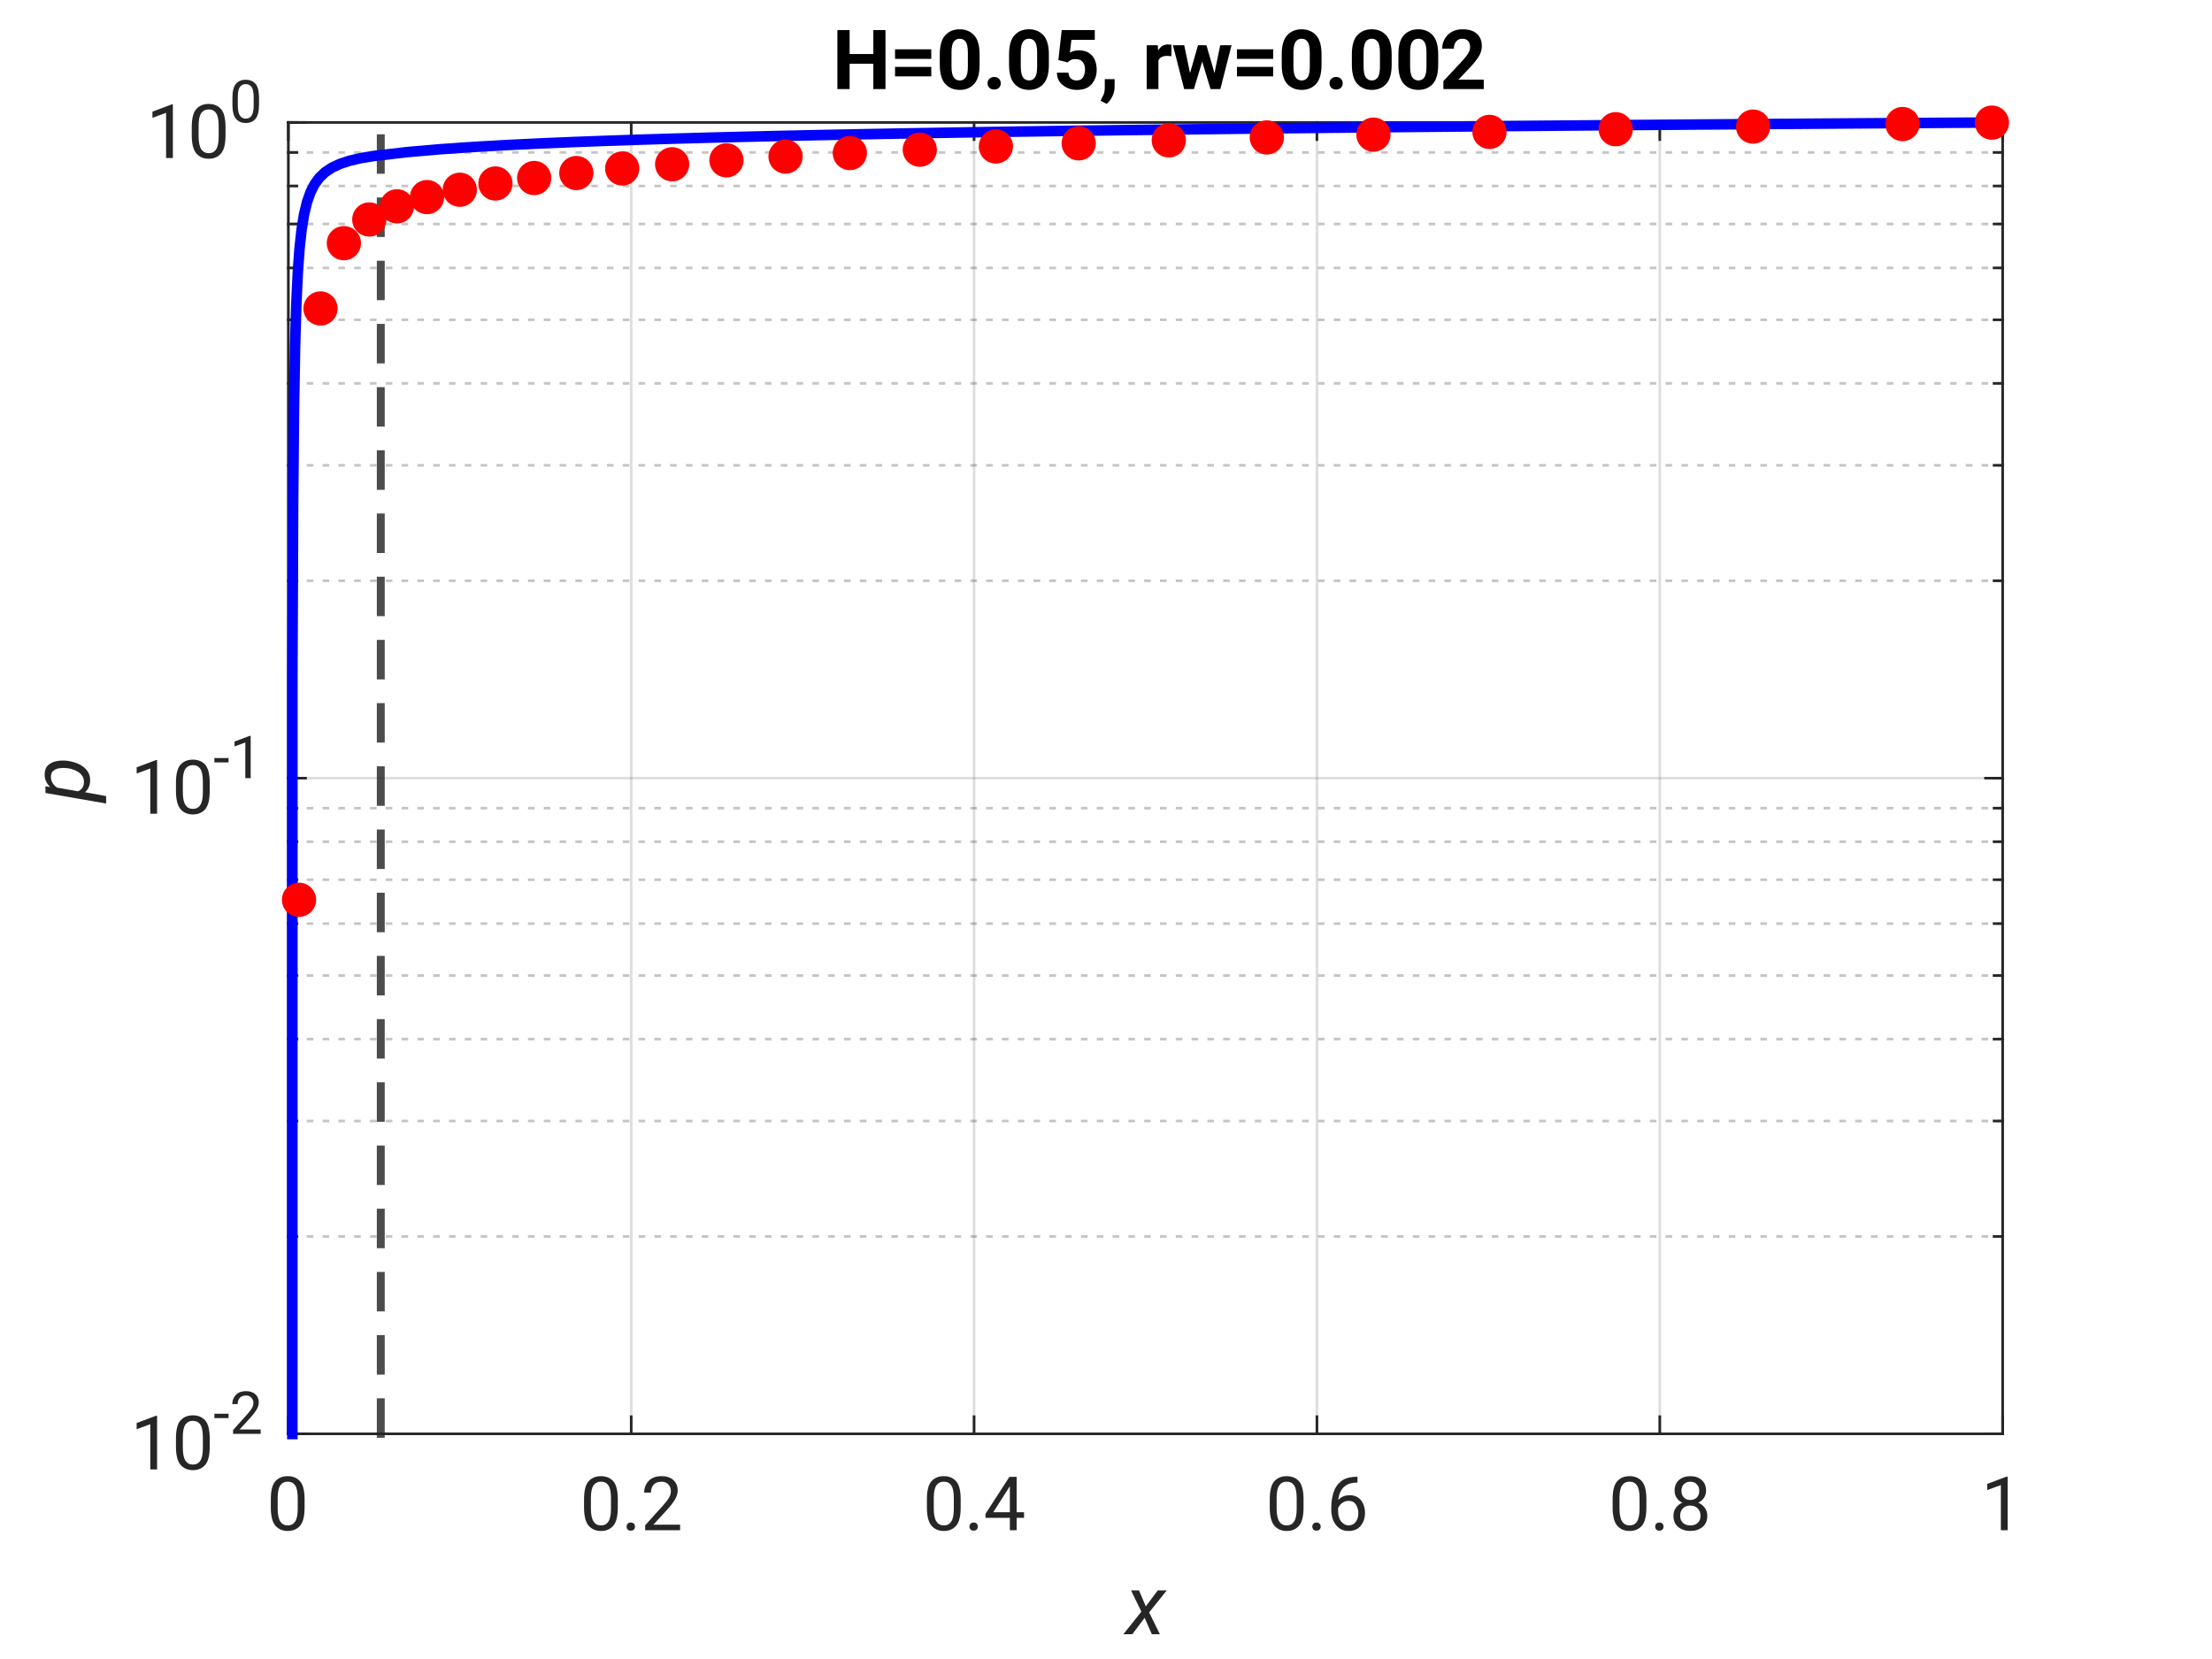 <?xml version="1.0" encoding="UTF-8" standalone="no"?>
<svg
   style="fill-opacity:1; color-rendering:auto; color-interpolation:auto; text-rendering:auto; stroke:black; stroke-linecap:square; stroke-miterlimit:10; shape-rendering:auto; stroke-opacity:1; fill:black; stroke-dasharray:none; font-weight:normal; stroke-width:1; font-family:'Dialog'; font-style:normal; stroke-linejoin:miter; font-size:12px; stroke-dashoffset:0; image-rendering:auto;"
   width="560"
   height="420"
   version="1.1"
   id="svg154"
   sodipodi:docname="kham_hw_outer_p_H005_rw0002_mrst.svg"
   inkscape:version="1.4.2 (unknown)"
   xmlns:inkscape="http://www.inkscape.org/namespaces/inkscape"
   xmlns:sodipodi="http://sodipodi.sourceforge.net/DTD/sodipodi-0.dtd"
   xmlns="http://www.w3.org/2000/svg"
   xmlns:svg="http://www.w3.org/2000/svg">
  <rect width="100%" height="100%" fill="#333333" stroke="none"/>
  <sodipodi:namedview
     id="namedview154"
     pagecolor="#ffffff"
     bordercolor="#000000"
     borderopacity="0.25"
     inkscape:showpageshadow="2"
     inkscape:pageopacity="0.0"
     inkscape:pagecheckerboard="0"
     inkscape:deskcolor="#d1d1d1"
     inkscape:zoom="1.2997296"
     inkscape:cx="264.28574"
     inkscape:cy="110.02289"
     inkscape:window-width="1920"
     inkscape:window-height="981"
     inkscape:window-x="1920"
     inkscape:window-y="27"
     inkscape:window-maximized="1"
     inkscape:current-layer="g154" />
  <!--Generated by the Batik Graphics2D SVG Generator-->
  <defs
     id="genericDefs" />
  <g
     id="g154">
    <defs
       id="defs1">
      <clipPath
         clipPathUnits="userSpaceOnUse"
         id="clipPath1">
        <path
           d="M0 0 L560 0 L560 420 L0 420 L0 0 Z"
           id="path1" />
      </clipPath>
    </defs>
    <g
       style="fill:white; stroke:white;"
       id="g1">
      <rect
         x="0"
         y="0"
         width="560"
         style="clip-path:url(#clipPath1); stroke:none;"
         height="420"
         clip-path="url(#clipPath1)"
         id="rect1" />
    </g>
    <g
       style="fill:white; text-rendering:optimizeSpeed; color-rendering:optimizeSpeed; image-rendering:optimizeSpeed; shape-rendering:crispEdges; stroke:white; color-interpolation:sRGB;"
       id="g2">
      <rect
         x="0"
         width="560"
         height="420"
         y="0"
         style="stroke:none;"
         id="rect2" />
      <path
         style="stroke:none;"
         d="M73 363 L507 363 L507 31 L73 31 Z"
         id="path2" />
    </g>
    <g
       style="stroke-linecap:butt; fill-opacity:0.149; fill:rgb(38,38,38); text-rendering:geometricPrecision; image-rendering:optimizeQuality; color-rendering:optimizeQuality; stroke-linejoin:round; stroke:rgb(38,38,38); color-interpolation:linearRGB; stroke-width:0.667; stroke-opacity:0.149;"
       id="g7">
      <line
         y2="31"
         style="fill:none;"
         x1="73"
         x2="73"
         y1="363"
         id="line2" />
      <line
         y2="31"
         style="fill:none;"
         x1="159.8"
         x2="159.8"
         y1="363"
         id="line3" />
      <line
         y2="31"
         style="fill:none;"
         x1="246.6"
         x2="246.6"
         y1="363"
         id="line4" />
      <line
         y2="31"
         style="fill:none;"
         x1="333.4"
         x2="333.4"
         y1="363"
         id="line5" />
      <line
         y2="31"
         style="fill:none;"
         x1="420.2"
         x2="420.2"
         y1="363"
         id="line6" />
      <line
         y2="31"
         style="fill:none;"
         x1="507"
         x2="507"
         y1="363"
         id="line7" />
    </g>
    <g
       style="color-interpolation:linearRGB;fill:#000000;fill-opacity:0.702;stroke:#000000;stroke-width:2;stroke-linecap:butt;stroke-linejoin:bevel;stroke-miterlimit:1;stroke-dasharray:8, 8;stroke-opacity:0.702;color-rendering:optimizeQuality;image-rendering:optimizeQuality;text-rendering:geometricPrecision"
       id="g153"
       transform="translate(-20)">
      <line
         y2="31"
         style="fill:none"
         x1="116.4"
         x2="116.4"
         y1="363"
         id="line152" />
    </g>
    <g
       style="fill-opacity:0.251; color-rendering:optimizeQuality; color-interpolation:linearRGB; text-rendering:geometricPrecision; stroke:rgb(26,26,26); stroke-linecap:butt; stroke-miterlimit:1; stroke-opacity:0.251; fill:rgb(26,26,26); stroke-dasharray:1,3; stroke-width:0.667; stroke-linejoin:bevel; image-rendering:optimizeQuality;"
       id="g23">
      <line
         y2="313.029"
         style="fill:none;"
         x1="507"
         x2="73"
         y1="313.029"
         id="line8" />
      <line
         y2="283.798"
         style="fill:none;"
         x1="507"
         x2="73"
         y1="283.798"
         id="line9" />
      <line
         y2="263.058"
         style="fill:none;"
         x1="507"
         x2="73"
         y1="263.058"
         id="line10" />
      <line
         y2="246.971"
         style="fill:none;"
         x1="507"
         x2="73"
         y1="246.971"
         id="line11" />
      <line
         y2="233.827"
         style="fill:none;"
         x1="507"
         x2="73"
         y1="233.827"
         id="line12" />
      <line
         y2="222.714"
         style="fill:none;"
         x1="507"
         x2="73"
         y1="222.714"
         id="line13" />
      <line
         y2="213.087"
         style="fill:none;"
         x1="507"
         x2="73"
         y1="213.087"
         id="line14" />
      <line
         y2="204.596"
         style="fill:none;"
         x1="507"
         x2="73"
         y1="204.596"
         id="line15" />
      <line
         y2="147.029"
         style="fill:none;"
         x1="507"
         x2="73"
         y1="147.029"
         id="line16" />
      <line
         y2="117.798"
         style="fill:none;"
         x1="507"
         x2="73"
         y1="117.798"
         id="line17" />
      <line
         y2="97.058"
         style="fill:none;"
         x1="507"
         x2="73"
         y1="97.058"
         id="line18" />
      <line
         y2="80.971"
         style="fill:none;"
         x1="507"
         x2="73"
         y1="80.971"
         id="line19" />
      <line
         y2="67.827"
         style="fill:none;"
         x1="507"
         x2="73"
         y1="67.827"
         id="line20" />
      <line
         y2="56.714"
         style="fill:none;"
         x1="507"
         x2="73"
         y1="56.714"
         id="line21" />
      <line
         y2="47.087"
         style="fill:none;"
         x1="507"
         x2="73"
         y1="47.087"
         id="line22" />
      <line
         y2="38.596"
         style="fill:none;"
         x1="507"
         x2="73"
         y1="38.596"
         id="line23" />
    </g>
    <g
       style="stroke-linecap:butt; fill-opacity:0.149; fill:rgb(38,38,38); text-rendering:geometricPrecision; image-rendering:optimizeQuality; color-rendering:optimizeQuality; stroke-linejoin:round; stroke:rgb(38,38,38); color-interpolation:linearRGB; stroke-width:0.667; stroke-opacity:0.149;"
       id="g40">
      <line
         y2="363"
         style="fill:none;"
         x1="507"
         x2="73"
         y1="363"
         id="line24" />
      <line
         y2="197"
         style="fill:none;"
         x1="507"
         x2="73"
         y1="197"
         id="line25" />
      <line
         y2="31"
         style="fill:none;"
         x1="507"
         x2="73"
         y1="31"
         id="line26" />
      <line
         x1="73"
         x2="507"
         y1="363"
         style="stroke-linecap:square; fill-opacity:1; fill:none; stroke-opacity:1;"
         y2="363"
         id="line27" />
      <line
         x1="73"
         x2="507"
         y1="31"
         style="stroke-linecap:square; fill-opacity:1; fill:none; stroke-opacity:1;"
         y2="31"
         id="line28" />
      <line
         x1="73"
         x2="73"
         y1="363"
         style="stroke-linecap:square; fill-opacity:1; fill:none; stroke-opacity:1;"
         y2="358.66"
         id="line29" />
      <line
         x1="159.8"
         x2="159.8"
         y1="363"
         style="stroke-linecap:square; fill-opacity:1; fill:none; stroke-opacity:1;"
         y2="358.66"
         id="line30" />
      <line
         x1="246.6"
         x2="246.6"
         y1="363"
         style="stroke-linecap:square; fill-opacity:1; fill:none; stroke-opacity:1;"
         y2="358.66"
         id="line31" />
      <line
         x1="333.4"
         x2="333.4"
         y1="363"
         style="stroke-linecap:square; fill-opacity:1; fill:none; stroke-opacity:1;"
         y2="358.66"
         id="line32" />
      <line
         x1="420.2"
         x2="420.2"
         y1="363"
         style="stroke-linecap:square; fill-opacity:1; fill:none; stroke-opacity:1;"
         y2="358.66"
         id="line33" />
      <line
         x1="507"
         x2="507"
         y1="363"
         style="stroke-linecap:square; fill-opacity:1; fill:none; stroke-opacity:1;"
         y2="358.66"
         id="line34" />
      <line
         x1="73"
         x2="73"
         y1="31"
         style="stroke-linecap:square; fill-opacity:1; fill:none; stroke-opacity:1;"
         y2="35.34"
         id="line35" />
      <line
         x1="159.8"
         x2="159.8"
         y1="31"
         style="stroke-linecap:square; fill-opacity:1; fill:none; stroke-opacity:1;"
         y2="35.34"
         id="line36" />
      <line
         x1="246.6"
         x2="246.6"
         y1="31"
         style="stroke-linecap:square; fill-opacity:1; fill:none; stroke-opacity:1;"
         y2="35.34"
         id="line37" />
      <line
         x1="333.4"
         x2="333.4"
         y1="31"
         style="stroke-linecap:square; fill-opacity:1; fill:none; stroke-opacity:1;"
         y2="35.34"
         id="line38" />
      <line
         x1="420.2"
         x2="420.2"
         y1="31"
         style="stroke-linecap:square; fill-opacity:1; fill:none; stroke-opacity:1;"
         y2="35.34"
         id="line39" />
      <line
         x1="507"
         x2="507"
         y1="31"
         style="stroke-linecap:square; fill-opacity:1; fill:none; stroke-opacity:1;"
         y2="35.34"
         id="line40" />
    </g>
    <g
       transform="translate(73,369.4)"
       style="font-size:18.667px; fill:rgb(38,38,38); text-rendering:geometricPrecision; image-rendering:optimizeQuality; color-rendering:optimizeQuality; font-family:'SansSerif'; stroke:rgb(38,38,38); color-interpolation:linearRGB;"
       id="g41">
      <path
         style="stroke:none;"
         d="M4.109 12.234 Q4.109 15.547 2.961 16.867 Q1.812 18.188 -0.156 18.188 Q-2.062 18.188 -3.227 16.906 Q-4.391 15.625 -4.438 12.438 L-4.438 10.172 Q-4.438 6.859 -3.273 5.586 Q-2.109 4.312 -0.172 4.312 Q1.766 4.312 2.914 5.547 Q4.062 6.781 4.109 9.953 L4.109 12.234 ZM2.375 9.875 Q2.375 7.594 1.727 6.648 Q1.078 5.703 -0.172 5.703 Q-1.375 5.703 -2.031 6.625 Q-2.688 7.547 -2.703 9.75 L-2.703 12.5 Q-2.703 14.766 -2.039 15.773 Q-1.375 16.781 -0.156 16.781 Q1.094 16.781 1.734 15.789 Q2.375 14.797 2.375 12.578 L2.375 9.875 Z"
         id="path40" />
    </g>
    <g
       transform="translate(159.8,369.4)"
       style="font-size:18.667px; fill:rgb(38,38,38); text-rendering:geometricPrecision; image-rendering:optimizeQuality; color-rendering:optimizeQuality; font-family:'SansSerif'; stroke:rgb(38,38,38); color-interpolation:linearRGB;"
       id="g42">
      <path
         style="stroke:none;"
         d="M-3.391 12.234 Q-3.391 15.547 -4.539 16.867 Q-5.688 18.188 -7.656 18.188 Q-9.562 18.188 -10.727 16.906 Q-11.891 15.625 -11.938 12.438 L-11.938 10.172 Q-11.938 6.859 -10.773 5.586 Q-9.609 4.312 -7.672 4.312 Q-5.734 4.312 -4.586 5.547 Q-3.438 6.781 -3.391 9.953 L-3.391 12.234 ZM-5.125 9.875 Q-5.125 7.594 -5.773 6.648 Q-6.422 5.703 -7.672 5.703 Q-8.875 5.703 -9.531 6.625 Q-10.188 7.547 -10.203 9.75 L-10.203 12.5 Q-10.203 14.766 -9.539 15.773 Q-8.875 16.781 -7.656 16.781 Q-6.406 16.781 -5.766 15.789 Q-5.125 14.797 -5.125 12.578 L-5.125 9.875 ZM-1.171 17.094 Q-1.171 16.656 -0.898 16.352 Q-0.624 16.047 -0.109 16.047 Q0.407 16.047 0.68 16.352 Q0.954 16.656 0.954 17.094 Q0.954 17.516 0.68 17.812 Q0.407 18.109 -0.109 18.109 Q-0.624 18.109 -0.898 17.812 Q-1.171 17.516 -1.171 17.094 ZM12.373 16.594 L12.373 18 L3.529 18 L3.529 16.766 L8.123 11.656 Q9.248 10.391 9.646 9.633 Q10.045 8.875 10.045 8.125 Q10.045 7.125 9.428 6.422 Q8.81 5.719 7.685 5.719 Q6.326 5.719 5.662 6.484 Q4.998 7.25 4.998 8.469 L3.279 8.469 Q3.279 6.75 4.404 5.531 Q5.529 4.312 7.685 4.312 Q9.592 4.312 10.678 5.305 Q11.764 6.297 11.764 7.922 Q11.764 9.109 11.029 10.305 Q10.295 11.5 9.217 12.672 L5.607 16.594 L12.373 16.594 Z"
         id="path41" />
    </g>
    <g
       transform="translate(246.6,369.4)"
       style="font-size:18.667px; fill:rgb(38,38,38); text-rendering:geometricPrecision; image-rendering:optimizeQuality; color-rendering:optimizeQuality; font-family:'SansSerif'; stroke:rgb(38,38,38); color-interpolation:linearRGB;"
       id="g43">
      <path
         style="stroke:none;"
         d="M-3.391 12.234 Q-3.391 15.547 -4.539 16.867 Q-5.688 18.188 -7.656 18.188 Q-9.562 18.188 -10.727 16.906 Q-11.891 15.625 -11.938 12.438 L-11.938 10.172 Q-11.938 6.859 -10.773 5.586 Q-9.609 4.312 -7.672 4.312 Q-5.734 4.312 -4.586 5.547 Q-3.438 6.781 -3.391 9.953 L-3.391 12.234 ZM-5.125 9.875 Q-5.125 7.594 -5.773 6.648 Q-6.422 5.703 -7.672 5.703 Q-8.875 5.703 -9.531 6.625 Q-10.188 7.547 -10.203 9.75 L-10.203 12.5 Q-10.203 14.766 -9.539 15.773 Q-8.875 16.781 -7.656 16.781 Q-6.406 16.781 -5.766 15.789 Q-5.125 14.797 -5.125 12.578 L-5.125 9.875 ZM-1.171 17.094 Q-1.171 16.656 -0.898 16.352 Q-0.624 16.047 -0.109 16.047 Q0.407 16.047 0.68 16.352 Q0.954 16.656 0.954 17.094 Q0.954 17.516 0.68 17.812 Q0.407 18.109 -0.109 18.109 Q-0.624 18.109 -0.898 17.812 Q-1.171 17.516 -1.171 17.094 ZM2.889 13.859 L8.951 4.484 L10.779 4.484 L10.779 13.453 L12.654 13.453 L12.654 14.859 L10.779 14.859 L10.779 18 L9.06 18 L9.06 14.859 L2.889 14.859 L2.889 13.859 ZM4.842 13.453 L9.06 13.453 L9.06 6.828 L8.842 7.203 L4.842 13.453 Z"
         id="path42" />
    </g>
    <g
       transform="translate(333.4,369.4)"
       style="font-size:18.667px; fill:rgb(38,38,38); text-rendering:geometricPrecision; image-rendering:optimizeQuality; color-rendering:optimizeQuality; font-family:'SansSerif'; stroke:rgb(38,38,38); color-interpolation:linearRGB;"
       id="g44">
      <path
         style="stroke:none;"
         d="M-3.391 12.234 Q-3.391 15.547 -4.539 16.867 Q-5.688 18.188 -7.656 18.188 Q-9.562 18.188 -10.727 16.906 Q-11.891 15.625 -11.938 12.438 L-11.938 10.172 Q-11.938 6.859 -10.773 5.586 Q-9.609 4.312 -7.672 4.312 Q-5.734 4.312 -4.586 5.547 Q-3.438 6.781 -3.391 9.953 L-3.391 12.234 ZM-5.125 9.875 Q-5.125 7.594 -5.773 6.648 Q-6.422 5.703 -7.672 5.703 Q-8.875 5.703 -9.531 6.625 Q-10.188 7.547 -10.203 9.75 L-10.203 12.5 Q-10.203 14.766 -9.539 15.773 Q-8.875 16.781 -7.656 16.781 Q-6.406 16.781 -5.766 15.789 Q-5.125 14.797 -5.125 12.578 L-5.125 9.875 ZM-1.171 17.094 Q-1.171 16.656 -0.898 16.352 Q-0.624 16.047 -0.109 16.047 Q0.407 16.047 0.68 16.352 Q0.954 16.656 0.954 17.094 Q0.954 17.516 0.68 17.812 Q0.407 18.109 -0.109 18.109 Q-0.624 18.109 -0.898 17.812 Q-1.171 17.516 -1.171 17.094 ZM12.17 13.594 Q12.17 15.516 11.1 16.852 Q10.029 18.188 7.982 18.188 Q6.529 18.188 5.56 17.414 Q4.592 16.641 4.115 15.445 Q3.639 14.25 3.639 13 L3.639 12.188 Q3.639 10.297 4.17 8.523 Q4.701 6.75 6.107 5.609 Q7.513 4.469 10.107 4.469 L10.264 4.469 L10.264 5.938 Q8.467 5.938 7.467 6.562 Q6.467 7.188 5.982 8.195 Q5.498 9.203 5.388 10.359 Q6.467 9.141 8.295 9.141 Q9.639 9.141 10.498 9.789 Q11.357 10.438 11.764 11.461 Q12.17 12.484 12.17 13.594 ZM5.357 13.062 Q5.357 14.859 6.162 15.812 Q6.967 16.766 7.982 16.766 Q9.17 16.766 9.826 15.898 Q10.482 15.031 10.482 13.672 Q10.482 12.469 9.873 11.516 Q9.264 10.562 8.014 10.562 Q7.123 10.562 6.388 11.102 Q5.654 11.641 5.357 12.406 L5.357 13.062 Z"
         id="path43" />
    </g>
    <g
       transform="translate(420.2,369.4)"
       style="font-size:18.667px; fill:rgb(38,38,38); text-rendering:geometricPrecision; image-rendering:optimizeQuality; color-rendering:optimizeQuality; font-family:'SansSerif'; stroke:rgb(38,38,38); color-interpolation:linearRGB;"
       id="g45">
      <path
         style="stroke:none;"
         d="M-3.391 12.234 Q-3.391 15.547 -4.539 16.867 Q-5.688 18.188 -7.656 18.188 Q-9.562 18.188 -10.727 16.906 Q-11.891 15.625 -11.938 12.438 L-11.938 10.172 Q-11.938 6.859 -10.773 5.586 Q-9.609 4.312 -7.672 4.312 Q-5.734 4.312 -4.586 5.547 Q-3.438 6.781 -3.391 9.953 L-3.391 12.234 ZM-5.125 9.875 Q-5.125 7.594 -5.773 6.648 Q-6.422 5.703 -7.672 5.703 Q-8.875 5.703 -9.531 6.625 Q-10.188 7.547 -10.203 9.75 L-10.203 12.5 Q-10.203 14.766 -9.539 15.773 Q-8.875 16.781 -7.656 16.781 Q-6.406 16.781 -5.766 15.789 Q-5.125 14.797 -5.125 12.578 L-5.125 9.875 ZM-1.171 17.094 Q-1.171 16.656 -0.898 16.352 Q-0.624 16.047 -0.109 16.047 Q0.407 16.047 0.68 16.352 Q0.954 16.656 0.954 17.094 Q0.954 17.516 0.68 17.812 Q0.407 18.109 -0.109 18.109 Q-0.624 18.109 -0.898 17.812 Q-1.171 17.516 -1.171 17.094 ZM12.029 14.344 Q12.029 16.203 10.795 17.195 Q9.56 18.188 7.74 18.188 Q5.92 18.188 4.685 17.195 Q3.451 16.203 3.451 14.344 Q3.451 13.219 4.053 12.352 Q4.654 11.484 5.701 11.031 Q4.795 10.594 4.271 9.797 Q3.748 9 3.748 8.016 Q3.748 6.234 4.873 5.273 Q5.998 4.312 7.732 4.312 Q9.467 4.312 10.592 5.273 Q11.717 6.234 11.717 8.016 Q11.717 9.016 11.178 9.805 Q10.639 10.594 9.748 11.031 Q10.795 11.484 11.412 12.352 Q12.029 13.219 12.029 14.344 ZM9.998 8.031 Q9.998 7.031 9.373 6.375 Q8.748 5.719 7.732 5.719 Q6.717 5.719 6.099 6.344 Q5.482 6.969 5.482 8.031 Q5.482 9.078 6.099 9.711 Q6.717 10.344 7.732 10.344 Q8.748 10.344 9.373 9.711 Q9.998 9.078 9.998 8.031 ZM10.31 14.312 Q10.31 13.172 9.592 12.461 Q8.873 11.75 7.717 11.75 Q6.545 11.75 5.849 12.461 Q5.154 13.172 5.154 14.312 Q5.154 15.469 5.849 16.125 Q6.545 16.781 7.74 16.781 Q8.935 16.781 9.623 16.125 Q10.31 15.469 10.31 14.312 Z"
         id="path44" />
    </g>
    <g
       transform="translate(507,369.4)"
       style="font-size:18.667px; fill:rgb(38,38,38); text-rendering:geometricPrecision; image-rendering:optimizeQuality; color-rendering:optimizeQuality; font-family:'SansSerif'; stroke:rgb(38,38,38); color-interpolation:linearRGB;"
       id="g46">
      <path
         style="stroke:none;"
         d="M1.266 4.422 L1.266 18 L-0.453 18 L-0.453 6.562 L-3.906 7.828 L-3.906 6.266 L1 4.422 L1.266 4.422 Z"
         id="path45" />
    </g>
    <g
       transform="translate(290,393.733)"
       style="font-size:20.533px; fill:rgb(38,38,38); text-rendering:geometricPrecision; image-rendering:optimizeQuality; color-rendering:optimizeQuality; font-style:italic; stroke:rgb(38,38,38); color-interpolation:linearRGB;"
       id="g47">
      <path
         style="stroke:none;"
         d="M-1.641 8.906 L0.078 12.938 L3.094 8.906 L5.375 8.906 L0.922 14.469 L3.641 20 L1.609 20 L-0.219 15.844 L-3.344 20 L-5.609 20 L-1.047 14.281 L-3.656 8.906 L-1.641 8.906 Z"
         id="path46" />
    </g>
    <g
       style="fill:rgb(38,38,38); text-rendering:geometricPrecision; image-rendering:optimizeQuality; color-rendering:optimizeQuality; stroke-linejoin:round; stroke:rgb(38,38,38); color-interpolation:linearRGB; stroke-width:0.667;"
       id="g92">
      <line
         y2="31"
         style="fill:none;"
         x1="73"
         x2="73"
         y1="363"
         id="line47" />
      <line
         y2="31"
         style="fill:none;"
         x1="507"
         x2="507"
         y1="363"
         id="line48" />
      <line
         y2="363"
         style="fill:none;"
         x1="73"
         x2="77.34"
         y1="363"
         id="line49" />
      <line
         y2="197"
         style="fill:none;"
         x1="73"
         x2="77.34"
         y1="197"
         id="line50" />
      <line
         y2="31"
         style="fill:none;"
         x1="73"
         x2="77.34"
         y1="31"
         id="line51" />
      <line
         y2="363"
         style="fill:none;"
         x1="507"
         x2="502.66"
         y1="363"
         id="line52" />
      <line
         y2="197"
         style="fill:none;"
         x1="507"
         x2="502.66"
         y1="197"
         id="line53" />
      <line
         y2="31"
         style="fill:none;"
         x1="507"
         x2="502.66"
         y1="31"
         id="line54" />
      <line
         y2="363"
         style="fill:none;"
         x1="73"
         x2="75.17"
         y1="363"
         id="line55" />
      <line
         y2="313.029"
         style="fill:none;"
         x1="73"
         x2="75.17"
         y1="313.029"
         id="line56" />
      <line
         y2="283.798"
         style="fill:none;"
         x1="73"
         x2="75.17"
         y1="283.798"
         id="line57" />
      <line
         y2="263.058"
         style="fill:none;"
         x1="73"
         x2="75.17"
         y1="263.058"
         id="line58" />
      <line
         y2="246.971"
         style="fill:none;"
         x1="73"
         x2="75.17"
         y1="246.971"
         id="line59" />
      <line
         y2="233.827"
         style="fill:none;"
         x1="73"
         x2="75.17"
         y1="233.827"
         id="line60" />
      <line
         y2="222.714"
         style="fill:none;"
         x1="73"
         x2="75.17"
         y1="222.714"
         id="line61" />
      <line
         y2="213.087"
         style="fill:none;"
         x1="73"
         x2="75.17"
         y1="213.087"
         id="line62" />
      <line
         y2="204.596"
         style="fill:none;"
         x1="73"
         x2="75.17"
         y1="204.596"
         id="line63" />
      <line
         y2="197"
         style="fill:none;"
         x1="73"
         x2="75.17"
         y1="197"
         id="line64" />
      <line
         y2="147.029"
         style="fill:none;"
         x1="73"
         x2="75.17"
         y1="147.029"
         id="line65" />
      <line
         y2="117.798"
         style="fill:none;"
         x1="73"
         x2="75.17"
         y1="117.798"
         id="line66" />
      <line
         y2="97.058"
         style="fill:none;"
         x1="73"
         x2="75.17"
         y1="97.058"
         id="line67" />
      <line
         y2="80.971"
         style="fill:none;"
         x1="73"
         x2="75.17"
         y1="80.971"
         id="line68" />
      <line
         y2="67.827"
         style="fill:none;"
         x1="73"
         x2="75.17"
         y1="67.827"
         id="line69" />
      <line
         y2="56.714"
         style="fill:none;"
         x1="73"
         x2="75.17"
         y1="56.714"
         id="line70" />
      <line
         y2="47.087"
         style="fill:none;"
         x1="73"
         x2="75.17"
         y1="47.087"
         id="line71" />
      <line
         y2="38.596"
         style="fill:none;"
         x1="73"
         x2="75.17"
         y1="38.596"
         id="line72" />
      <line
         y2="31"
         style="fill:none;"
         x1="73"
         x2="75.17"
         y1="31"
         id="line73" />
      <line
         y2="363"
         style="fill:none;"
         x1="507"
         x2="504.83"
         y1="363"
         id="line74" />
      <line
         y2="313.029"
         style="fill:none;"
         x1="507"
         x2="504.83"
         y1="313.029"
         id="line75" />
      <line
         y2="283.798"
         style="fill:none;"
         x1="507"
         x2="504.83"
         y1="283.798"
         id="line76" />
      <line
         y2="263.058"
         style="fill:none;"
         x1="507"
         x2="504.83"
         y1="263.058"
         id="line77" />
      <line
         y2="246.971"
         style="fill:none;"
         x1="507"
         x2="504.83"
         y1="246.971"
         id="line78" />
      <line
         y2="233.827"
         style="fill:none;"
         x1="507"
         x2="504.83"
         y1="233.827"
         id="line79" />
      <line
         y2="222.714"
         style="fill:none;"
         x1="507"
         x2="504.83"
         y1="222.714"
         id="line80" />
      <line
         y2="213.087"
         style="fill:none;"
         x1="507"
         x2="504.83"
         y1="213.087"
         id="line81" />
      <line
         y2="204.596"
         style="fill:none;"
         x1="507"
         x2="504.83"
         y1="204.596"
         id="line82" />
      <line
         y2="197"
         style="fill:none;"
         x1="507"
         x2="504.83"
         y1="197"
         id="line83" />
      <line
         y2="147.029"
         style="fill:none;"
         x1="507"
         x2="504.83"
         y1="147.029"
         id="line84" />
      <line
         y2="117.798"
         style="fill:none;"
         x1="507"
         x2="504.83"
         y1="117.798"
         id="line85" />
      <line
         y2="97.058"
         style="fill:none;"
         x1="507"
         x2="504.83"
         y1="97.058"
         id="line86" />
      <line
         y2="80.971"
         style="fill:none;"
         x1="507"
         x2="504.83"
         y1="80.971"
         id="line87" />
      <line
         y2="67.827"
         style="fill:none;"
         x1="507"
         x2="504.83"
         y1="67.827"
         id="line88" />
      <line
         y2="56.714"
         style="fill:none;"
         x1="507"
         x2="504.83"
         y1="56.714"
         id="line89" />
      <line
         y2="47.087"
         style="fill:none;"
         x1="507"
         x2="504.83"
         y1="47.087"
         id="line90" />
      <line
         y2="38.596"
         style="fill:none;"
         x1="507"
         x2="504.83"
         y1="38.596"
         id="line91" />
      <line
         y2="31"
         style="fill:none;"
         x1="507"
         x2="504.83"
         y1="31"
         id="line92" />
    </g>
    <g
       transform="translate(33,372)"
       style="font-size:18.667px; fill:rgb(38,38,38); text-rendering:geometricPrecision; image-rendering:optimizeQuality; color-rendering:optimizeQuality; font-family:'SansSerif'; stroke:rgb(38,38,38); color-interpolation:linearRGB;"
       id="g93">
      <path
         style="stroke:none;"
         d="M6.766 -13.578 L6.766 0 L5.047 0 L5.047 -11.438 L1.594 -10.172 L1.594 -11.734 L6.5 -13.578 L6.766 -13.578 ZM20.094 -5.766 Q20.094 -2.453 18.946 -1.133 Q17.797 0.188 15.829 0.188 Q13.922 0.188 12.758 -1.094 Q11.594 -2.375 11.547 -5.562 L11.547 -7.828 Q11.547 -11.141 12.712 -12.414 Q13.876 -13.688 15.813 -13.688 Q17.751 -13.688 18.899 -12.453 Q20.047 -11.219 20.094 -8.047 L20.094 -5.766 ZM18.36 -8.125 Q18.36 -10.406 17.712 -11.352 Q17.063 -12.297 15.813 -12.297 Q14.61 -12.297 13.954 -11.375 Q13.297 -10.453 13.282 -8.25 L13.282 -5.5 Q13.282 -3.234 13.946 -2.227 Q14.61 -1.219 15.829 -1.219 Q17.079 -1.219 17.719 -2.211 Q18.36 -3.203 18.36 -5.422 L18.36 -8.125 Z"
         id="path92" />
    </g>
    <g
       transform="translate(54,363)"
       style="font-size:14.933px; fill:rgb(38,38,38); text-rendering:geometricPrecision; image-rendering:optimizeQuality; color-rendering:optimizeQuality; font-family:'SansSerif'; stroke:rgb(38,38,38); color-interpolation:linearRGB;"
       id="g94">
      <path
         style="stroke:none;"
         d="M3.859 -5.094 L3.859 -3.984 L0.281 -3.984 L0.281 -5.094 L3.859 -5.094 ZM11.995 -1.109 L11.995 0 L5.01 0 L5.01 -0.969 L8.635 -5 Q9.526 -6.016 9.838 -6.609 Q10.151 -7.203 10.151 -7.797 Q10.151 -8.578 9.659 -9.141 Q9.166 -9.703 8.291 -9.703 Q7.213 -9.703 6.69 -9.094 Q6.167 -8.484 6.167 -7.531 L4.807 -7.531 Q4.807 -8.875 5.698 -9.844 Q6.588 -10.812 8.291 -10.812 Q9.791 -10.812 10.651 -10.031 Q11.51 -9.25 11.51 -7.969 Q11.51 -7.031 10.924 -6.078 Q10.338 -5.125 9.51 -4.219 L6.651 -1.109 L11.995 -1.109 Z"
         id="path93" />
    </g>
    <g
       transform="translate(33,206)"
       style="font-size:18.667px; fill:rgb(38,38,38); text-rendering:geometricPrecision; image-rendering:optimizeQuality; color-rendering:optimizeQuality; font-family:'SansSerif'; stroke:rgb(38,38,38); color-interpolation:linearRGB;"
       id="g95">
      <path
         style="stroke:none;"
         d="M6.766 -13.578 L6.766 0 L5.047 0 L5.047 -11.438 L1.594 -10.172 L1.594 -11.734 L6.5 -13.578 L6.766 -13.578 ZM20.094 -5.766 Q20.094 -2.453 18.946 -1.133 Q17.797 0.188 15.829 0.188 Q13.922 0.188 12.758 -1.094 Q11.594 -2.375 11.547 -5.562 L11.547 -7.828 Q11.547 -11.141 12.712 -12.414 Q13.876 -13.688 15.813 -13.688 Q17.751 -13.688 18.899 -12.453 Q20.047 -11.219 20.094 -8.047 L20.094 -5.766 ZM18.36 -8.125 Q18.36 -10.406 17.712 -11.352 Q17.063 -12.297 15.813 -12.297 Q14.61 -12.297 13.954 -11.375 Q13.297 -10.453 13.282 -8.25 L13.282 -5.5 Q13.282 -3.234 13.946 -2.227 Q14.61 -1.219 15.829 -1.219 Q17.079 -1.219 17.719 -2.211 Q18.36 -3.203 18.36 -5.422 L18.36 -8.125 Z"
         id="path94" />
    </g>
    <g
       transform="translate(54,197)"
       style="font-size:14.933px; fill:rgb(38,38,38); text-rendering:geometricPrecision; image-rendering:optimizeQuality; color-rendering:optimizeQuality; font-family:'SansSerif'; stroke:rgb(38,38,38); color-interpolation:linearRGB;"
       id="g96">
      <path
         style="stroke:none;"
         d="M3.859 -5.094 L3.859 -3.984 L0.281 -3.984 L0.281 -5.094 L3.859 -5.094 ZM9.463 -10.719 L9.463 0 L8.104 0 L8.104 -9.031 L5.37 -8.031 L5.37 -9.266 L9.245 -10.719 L9.463 -10.719 Z"
         id="path95" />
    </g>
    <g
       transform="translate(37,40)"
       style="font-size:18.667px; fill:rgb(38,38,38); text-rendering:geometricPrecision; image-rendering:optimizeQuality; color-rendering:optimizeQuality; font-family:'SansSerif'; stroke:rgb(38,38,38); color-interpolation:linearRGB;"
       id="g97">
      <path
         style="stroke:none;"
         d="M6.766 -13.578 L6.766 0 L5.047 0 L5.047 -11.438 L1.594 -10.172 L1.594 -11.734 L6.5 -13.578 L6.766 -13.578 ZM20.094 -5.766 Q20.094 -2.453 18.946 -1.133 Q17.797 0.188 15.829 0.188 Q13.922 0.188 12.758 -1.094 Q11.594 -2.375 11.547 -5.562 L11.547 -7.828 Q11.547 -11.141 12.712 -12.414 Q13.876 -13.688 15.813 -13.688 Q17.751 -13.688 18.899 -12.453 Q20.047 -11.219 20.094 -8.047 L20.094 -5.766 ZM18.36 -8.125 Q18.36 -10.406 17.712 -11.352 Q17.063 -12.297 15.813 -12.297 Q14.61 -12.297 13.954 -11.375 Q13.297 -10.453 13.282 -8.25 L13.282 -5.5 Q13.282 -3.234 13.946 -2.227 Q14.61 -1.219 15.829 -1.219 Q17.079 -1.219 17.719 -2.211 Q18.36 -3.203 18.36 -5.422 L18.36 -8.125 Z"
         id="path96" />
    </g>
    <g
       transform="translate(58,31)"
       style="font-size:14.933px; fill:rgb(38,38,38); text-rendering:geometricPrecision; image-rendering:optimizeQuality; color-rendering:optimizeQuality; font-family:'SansSerif'; stroke:rgb(38,38,38); color-interpolation:linearRGB;"
       id="g98">
      <path
         style="stroke:none;"
         d="M7.578 -4.562 Q7.578 -1.938 6.672 -0.898 Q5.766 0.141 4.219 0.141 Q2.703 0.141 1.789 -0.867 Q0.875 -1.875 0.844 -4.391 L0.844 -6.188 Q0.844 -8.797 1.758 -9.805 Q2.672 -10.812 4.203 -10.812 Q5.734 -10.812 6.641 -9.836 Q7.547 -8.859 7.578 -6.344 L7.578 -4.562 ZM6.219 -6.406 Q6.219 -8.203 5.703 -8.953 Q5.188 -9.703 4.203 -9.703 Q3.25 -9.703 2.734 -8.977 Q2.219 -8.25 2.203 -6.516 L2.203 -4.344 Q2.203 -2.547 2.727 -1.758 Q3.25 -0.969 4.219 -0.969 Q5.203 -0.969 5.711 -1.75 Q6.219 -2.531 6.219 -4.281 L6.219 -6.406 Z"
         id="path97" />
    </g>
    <g
       transform="translate(28.6,197) rotate(-90)"
       style="font-size:20.533px; fill:rgb(38,38,38); text-rendering:geometricPrecision; image-rendering:optimizeQuality; color-rendering:optimizeQuality; font-style:italic; stroke:rgb(38,38,38); color-interpolation:linearRGB;"
       id="g99">
      <path
         style="stroke:none;"
         d="M-0.609 -5.781 Q-2.516 -5.828 -3.562 -7.094 L-4.547 -1.734 L-6.422 -1.734 L-3.75 -17.094 L-2.062 -17.109 L-2.25 -15.875 Q-0.891 -17.344 1.016 -17.297 Q2.547 -17.266 3.32 -16.375 Q4.094 -15.484 4.32 -14.195 Q4.547 -12.906 4.406 -11.672 Q3.922 -8.047 1.859 -6.516 Q0.844 -5.75 -0.609 -5.781 ZM0.391 -15.703 Q-1.219 -15.75 -2.391 -14.188 L-3.328 -8.844 Q-2.688 -7.391 -1.078 -7.344 Q0.047 -7.312 0.797 -7.938 Q1.547 -8.562 1.961 -9.523 Q2.375 -10.484 2.516 -11.453 L2.531 -11.656 Q2.641 -12.484 2.531 -13.414 Q2.422 -14.344 1.938 -15.016 Q1.453 -15.688 0.391 -15.703 Z"
         id="path98" />
    </g>
    <g
       style="stroke-linecap:butt; fill:blue; text-rendering:geometricPrecision; image-rendering:optimizeQuality; color-rendering:optimizeQuality; stroke-linejoin:round; stroke:blue; color-interpolation:linearRGB; stroke-width:2.667;"
       id="g100">
      <path
         d="M74.016 363.04 L74.028 170.572 L74.218 126.448 L74.443 102.892 L74.709 87.658 L75.024 76.908 L75.398 68.934 L75.841 62.828 L76.365 58.047 L76.986 54.245 L77.721 51.183 L78.592 48.697 L79.624 46.662 L80.847 44.988 L82.295 43.604 L84.011 42.457 L86.043 41.502 L88.45 40.706 L91.301 40.04 L94.678 39.483 L94.7 39.48 L103.114 38.502 L111.529 37.776 L119.943 37.199 L128.357 36.72 L136.771 36.312 L145.186 35.957 L153.6 35.642 L162.014 35.36 L170.429 35.104 L178.843 34.87 L187.257 34.655 L195.671 34.456 L204.086 34.27 L212.5 34.097 L220.914 33.934 L229.329 33.78 L237.743 33.634 L246.157 33.496 L254.571 33.365 L262.986 33.241 L271.4 33.121 L279.814 33.007 L288.229 32.898 L296.643 32.793 L305.057 32.692 L313.471 32.594 L321.886 32.501 L330.3 32.41 L338.714 32.322 L347.129 32.237 L355.543 32.155 L363.957 32.076 L372.371 31.999 L380.786 31.924 L389.2 31.851 L397.614 31.78 L406.029 31.711 L414.443 31.643 L422.857 31.578 L431.271 31.514 L439.686 31.451 L448.1 31.391 L456.514 31.331 L464.929 31.273 L473.343 31.216 L481.757 31.16 L490.171 31.106 L498.586 31.052 L507 31"
         style="fill:none; fill-rule:evenodd;"
         id="path99" />
    </g>
    <g
       transform="translate(75.702,227.798)"
       style="fill:red; text-rendering:geometricPrecision; color-rendering:optimizeQuality; image-rendering:optimizeQuality; color-interpolation:linearRGB; stroke:red;"
       id="g101">
      <circle
         r="4"
         style="stroke:none;"
         cx="0"
         cy="0"
         id="circle100" />
    </g>
    <g
       transform="translate(75.702,227.798)"
       style="stroke-linecap:butt; fill:red; text-rendering:geometricPrecision; image-rendering:optimizeQuality; color-rendering:optimizeQuality; stroke-linejoin:round; stroke:red; color-interpolation:linearRGB; stroke-width:2.667;"
       id="g102">
      <path
         style="stroke:none;"
         d="M0 -3.667 C2.025 -3.667 3.667 -2.025 3.667 0 L3.667 0 C3.667 2.025 2.025 3.667 -0 3.667 C-2.025 3.667 -3.667 2.025 -3.667 -0 C-3.667 -2.025 -2.025 -3.667 0 -3.667 ZM0 -4.333 C-2.393 -4.333 -4.333 -2.393 -4.333 -0 C-4.333 2.393 -2.393 4.333 -0 4.333 C2.393 4.333 4.333 2.393 4.333 0 L4.333 0 C4.333 -2.393 2.393 -4.333 0 -4.333 Z"
         id="path101" />
    </g>
    <g
       transform="translate(81.139,78.095)"
       style="fill:red; text-rendering:geometricPrecision; color-rendering:optimizeQuality; image-rendering:optimizeQuality; color-interpolation:linearRGB; stroke:red;"
       id="g103">
      <circle
         r="4"
         style="stroke:none;"
         cx="0"
         cy="0"
         id="circle102" />
    </g>
    <g
       transform="translate(81.139,78.095)"
       style="stroke-linecap:butt; fill:red; text-rendering:geometricPrecision; image-rendering:optimizeQuality; color-rendering:optimizeQuality; stroke-linejoin:round; stroke:red; color-interpolation:linearRGB; stroke-width:2.667;"
       id="g104">
      <path
         style="stroke:none;"
         d="M0 -3.667 C2.025 -3.667 3.667 -2.025 3.667 0 L3.667 0 C3.667 2.025 2.025 3.667 -0 3.667 C-2.025 3.667 -3.667 2.025 -3.667 -0 C-3.667 -2.025 -2.025 -3.667 0 -3.667 ZM0 -4.333 C-2.393 -4.333 -4.333 -2.393 -4.333 -0 C-4.333 2.393 -2.393 4.333 -0 4.333 C2.393 4.333 4.333 2.393 4.333 0 L4.333 0 C4.333 -2.393 2.393 -4.333 0 -4.333 Z"
         id="path103" />
    </g>
    <g
       transform="translate(87.055,61.567)"
       style="fill:red; text-rendering:geometricPrecision; color-rendering:optimizeQuality; image-rendering:optimizeQuality; color-interpolation:linearRGB; stroke:red;"
       id="g105">
      <circle
         r="4"
         style="stroke:none;"
         cx="0"
         cy="0"
         id="circle104" />
    </g>
    <g
       transform="translate(87.055,61.567)"
       style="stroke-linecap:butt; fill:red; text-rendering:geometricPrecision; image-rendering:optimizeQuality; color-rendering:optimizeQuality; stroke-linejoin:round; stroke:red; color-interpolation:linearRGB; stroke-width:2.667;"
       id="g106">
      <path
         style="stroke:none;"
         d="M0 -3.667 C2.025 -3.667 3.667 -2.025 3.667 0 L3.667 0 C3.667 2.025 2.025 3.667 -0 3.667 C-2.025 3.667 -3.667 2.025 -3.667 -0 C-3.667 -2.025 -2.025 -3.667 0 -3.667 ZM0 -4.333 C-2.393 -4.333 -4.333 -2.393 -4.333 -0 C-4.333 2.393 -2.393 4.333 -0 4.333 C2.393 4.333 4.333 2.393 4.333 0 L4.333 0 C4.333 -2.393 2.393 -4.333 0 -4.333 Z"
         id="path105" />
    </g>
    <g
       transform="translate(93.491,55.563)"
       style="fill:red; text-rendering:geometricPrecision; color-rendering:optimizeQuality; image-rendering:optimizeQuality; color-interpolation:linearRGB; stroke:red;"
       id="g107">
      <circle
         r="4"
         style="stroke:none;"
         cx="0"
         cy="0"
         id="circle106" />
    </g>
    <g
       transform="translate(93.491,55.563)"
       style="stroke-linecap:butt; fill:red; text-rendering:geometricPrecision; image-rendering:optimizeQuality; color-rendering:optimizeQuality; stroke-linejoin:round; stroke:red; color-interpolation:linearRGB; stroke-width:2.667;"
       id="g108">
      <path
         style="stroke:none;"
         d="M0 -3.667 C2.025 -3.667 3.667 -2.025 3.667 0 L3.667 0 C3.667 2.025 2.025 3.667 -0 3.667 C-2.025 3.667 -3.667 2.025 -3.667 -0 C-3.667 -2.025 -2.025 -3.667 0 -3.667 ZM0 -4.333 C-2.393 -4.333 -4.333 -2.393 -4.333 -0 C-4.333 2.393 -2.393 4.333 -0 4.333 C2.393 4.333 4.333 2.393 4.333 0 L4.333 0 C4.333 -2.393 2.393 -4.333 0 -4.333 Z"
         id="path107" />
    </g>
    <g
       transform="translate(100.493,52.234)"
       style="fill:red; text-rendering:geometricPrecision; color-rendering:optimizeQuality; image-rendering:optimizeQuality; color-interpolation:linearRGB; stroke:red;"
       id="g109">
      <circle
         r="4"
         style="stroke:none;"
         cx="0"
         cy="0"
         id="circle108" />
    </g>
    <g
       transform="translate(100.493,52.234)"
       style="stroke-linecap:butt; fill:red; text-rendering:geometricPrecision; image-rendering:optimizeQuality; color-rendering:optimizeQuality; stroke-linejoin:round; stroke:red; color-interpolation:linearRGB; stroke-width:2.667;"
       id="g110">
      <path
         style="stroke:none;"
         d="M0 -3.667 C2.025 -3.667 3.667 -2.025 3.667 0 L3.667 0 C3.667 2.025 2.025 3.667 -0 3.667 C-2.025 3.667 -3.667 2.025 -3.667 -0 C-3.667 -2.025 -2.025 -3.667 0 -3.667 ZM0 -4.333 C-2.393 -4.333 -4.333 -2.393 -4.333 -0 C-4.333 2.393 -2.393 4.333 -0 4.333 C2.393 4.333 4.333 2.393 4.333 0 L4.333 0 C4.333 -2.393 2.393 -4.333 0 -4.333 Z"
         id="path109" />
    </g>
    <g
       transform="translate(108.112,49.896)"
       style="fill:red; text-rendering:geometricPrecision; color-rendering:optimizeQuality; image-rendering:optimizeQuality; color-interpolation:linearRGB; stroke:red;"
       id="g111">
      <circle
         r="4"
         style="stroke:none;"
         cx="0"
         cy="0"
         id="circle110" />
    </g>
    <g
       transform="translate(108.112,49.896)"
       style="stroke-linecap:butt; fill:red; text-rendering:geometricPrecision; image-rendering:optimizeQuality; color-rendering:optimizeQuality; stroke-linejoin:round; stroke:red; color-interpolation:linearRGB; stroke-width:2.667;"
       id="g112">
      <path
         style="stroke:none;"
         d="M0 -3.667 C2.025 -3.667 3.667 -2.025 3.667 0 L3.667 0 C3.667 2.025 2.025 3.667 -0 3.667 C-2.025 3.667 -3.667 2.025 -3.667 -0 C-3.667 -2.025 -2.025 -3.667 0 -3.667 ZM0 -4.333 C-2.393 -4.333 -4.333 -2.393 -4.333 -0 C-4.333 2.393 -2.393 4.333 -0 4.333 C2.393 4.333 4.333 2.393 4.333 0 L4.333 0 C4.333 -2.393 2.393 -4.333 0 -4.333 Z"
         id="path111" />
    </g>
    <g
       transform="translate(116.402,48.036)"
       style="fill:red; text-rendering:geometricPrecision; color-rendering:optimizeQuality; image-rendering:optimizeQuality; color-interpolation:linearRGB; stroke:red;"
       id="g113">
      <circle
         r="4"
         style="stroke:none;"
         cx="0"
         cy="0"
         id="circle112" />
    </g>
    <g
       transform="translate(116.402,48.036)"
       style="stroke-linecap:butt; fill:red; text-rendering:geometricPrecision; image-rendering:optimizeQuality; color-rendering:optimizeQuality; stroke-linejoin:round; stroke:red; color-interpolation:linearRGB; stroke-width:2.667;"
       id="g114">
      <path
         style="stroke:none;"
         d="M0 -3.667 C2.025 -3.667 3.667 -2.025 3.667 0 L3.667 0 C3.667 2.025 2.025 3.667 -0 3.667 C-2.025 3.667 -3.667 2.025 -3.667 -0 C-3.667 -2.025 -2.025 -3.667 0 -3.667 ZM0 -4.333 C-2.393 -4.333 -4.333 -2.393 -4.333 -0 C-4.333 2.393 -2.393 4.333 -0 4.333 C2.393 4.333 4.333 2.393 4.333 0 L4.333 0 C4.333 -2.393 2.393 -4.333 0 -4.333 Z"
         id="path113" />
    </g>
    <g
       transform="translate(125.421,46.456)"
       style="fill:red; text-rendering:geometricPrecision; color-rendering:optimizeQuality; image-rendering:optimizeQuality; color-interpolation:linearRGB; stroke:red;"
       id="g115">
      <circle
         r="4"
         style="stroke:none;"
         cx="0"
         cy="0"
         id="circle114" />
    </g>
    <g
       transform="translate(125.421,46.456)"
       style="stroke-linecap:butt; fill:red; text-rendering:geometricPrecision; image-rendering:optimizeQuality; color-rendering:optimizeQuality; stroke-linejoin:round; stroke:red; color-interpolation:linearRGB; stroke-width:2.667;"
       id="g116">
      <path
         style="stroke:none;"
         d="M0 -3.667 C2.025 -3.667 3.667 -2.025 3.667 0 L3.667 0 C3.667 2.025 2.025 3.667 -0 3.667 C-2.025 3.667 -3.667 2.025 -3.667 -0 C-3.667 -2.025 -2.025 -3.667 0 -3.667 ZM0 -4.333 C-2.393 -4.333 -4.333 -2.393 -4.333 -0 C-4.333 2.393 -2.393 4.333 -0 4.333 C2.393 4.333 4.333 2.393 4.333 0 L4.333 0 C4.333 -2.393 2.393 -4.333 0 -4.333 Z"
         id="path115" />
    </g>
    <g
       transform="translate(135.233,45.064)"
       style="fill:red; text-rendering:geometricPrecision; color-rendering:optimizeQuality; image-rendering:optimizeQuality; color-interpolation:linearRGB; stroke:red;"
       id="g117">
      <circle
         r="4"
         style="stroke:none;"
         cx="0"
         cy="0"
         id="circle116" />
    </g>
    <g
       transform="translate(135.233,45.064)"
       style="stroke-linecap:butt; fill:red; text-rendering:geometricPrecision; image-rendering:optimizeQuality; color-rendering:optimizeQuality; stroke-linejoin:round; stroke:red; color-interpolation:linearRGB; stroke-width:2.667;"
       id="g118">
      <path
         style="stroke:none;"
         d="M0 -3.667 C2.025 -3.667 3.667 -2.025 3.667 0 L3.667 0 C3.667 2.025 2.025 3.667 -0 3.667 C-2.025 3.667 -3.667 2.025 -3.667 -0 C-3.667 -2.025 -2.025 -3.667 0 -3.667 ZM0 -4.333 C-2.393 -4.333 -4.333 -2.393 -4.333 -0 C-4.333 2.393 -2.393 4.333 -0 4.333 C2.393 4.333 4.333 2.393 4.333 0 L4.333 0 C4.333 -2.393 2.393 -4.333 0 -4.333 Z"
         id="path117" />
    </g>
    <g
       transform="translate(145.909,43.807)"
       style="fill:red; text-rendering:geometricPrecision; color-rendering:optimizeQuality; image-rendering:optimizeQuality; color-interpolation:linearRGB; stroke:red;"
       id="g119">
      <circle
         r="4"
         style="stroke:none;"
         cx="0"
         cy="0"
         id="circle118" />
    </g>
    <g
       transform="translate(145.909,43.807)"
       style="stroke-linecap:butt; fill:red; text-rendering:geometricPrecision; image-rendering:optimizeQuality; color-rendering:optimizeQuality; stroke-linejoin:round; stroke:red; color-interpolation:linearRGB; stroke-width:2.667;"
       id="g120">
      <path
         style="stroke:none;"
         d="M0 -3.667 C2.025 -3.667 3.667 -2.025 3.667 0 L3.667 0 C3.667 2.025 2.025 3.667 -0 3.667 C-2.025 3.667 -3.667 2.025 -3.667 -0 C-3.667 -2.025 -2.025 -3.667 0 -3.667 ZM0 -4.333 C-2.393 -4.333 -4.333 -2.393 -4.333 -0 C-4.333 2.393 -2.393 4.333 -0 4.333 C2.393 4.333 4.333 2.393 4.333 0 L4.333 0 C4.333 -2.393 2.393 -4.333 0 -4.333 Z"
         id="path119" />
    </g>
    <g
       transform="translate(157.525,42.655)"
       style="fill:red; text-rendering:geometricPrecision; color-rendering:optimizeQuality; image-rendering:optimizeQuality; color-interpolation:linearRGB; stroke:red;"
       id="g121">
      <circle
         r="4"
         style="stroke:none;"
         cx="0"
         cy="0"
         id="circle120" />
    </g>
    <g
       transform="translate(157.525,42.655)"
       style="stroke-linecap:butt; fill:red; text-rendering:geometricPrecision; image-rendering:optimizeQuality; color-rendering:optimizeQuality; stroke-linejoin:round; stroke:red; color-interpolation:linearRGB; stroke-width:2.667;"
       id="g122">
      <path
         style="stroke:none;"
         d="M0 -3.667 C2.025 -3.667 3.667 -2.025 3.667 0 L3.667 0 C3.667 2.025 2.025 3.667 -0 3.667 C-2.025 3.667 -3.667 2.025 -3.667 -0 C-3.667 -2.025 -2.025 -3.667 0 -3.667 ZM0 -4.333 C-2.393 -4.333 -4.333 -2.393 -4.333 -0 C-4.333 2.393 -2.393 4.333 -0 4.333 C2.393 4.333 4.333 2.393 4.333 0 L4.333 0 C4.333 -2.393 2.393 -4.333 0 -4.333 Z"
         id="path121" />
    </g>
    <g
       transform="translate(170.162,41.587)"
       style="fill:red; text-rendering:geometricPrecision; color-rendering:optimizeQuality; image-rendering:optimizeQuality; color-interpolation:linearRGB; stroke:red;"
       id="g123">
      <circle
         r="4"
         style="stroke:none;"
         cx="0"
         cy="0"
         id="circle122" />
    </g>
    <g
       transform="translate(170.162,41.587)"
       style="stroke-linecap:butt; fill:red; text-rendering:geometricPrecision; image-rendering:optimizeQuality; color-rendering:optimizeQuality; stroke-linejoin:round; stroke:red; color-interpolation:linearRGB; stroke-width:2.667;"
       id="g124">
      <path
         style="stroke:none;"
         d="M0 -3.667 C2.025 -3.667 3.667 -2.025 3.667 0 L3.667 0 C3.667 2.025 2.025 3.667 -0 3.667 C-2.025 3.667 -3.667 2.025 -3.667 -0 C-3.667 -2.025 -2.025 -3.667 0 -3.667 ZM0 -4.333 C-2.393 -4.333 -4.333 -2.393 -4.333 -0 C-4.333 2.393 -2.393 4.333 -0 4.333 C2.393 4.333 4.333 2.393 4.333 0 L4.333 0 C4.333 -2.393 2.393 -4.333 0 -4.333 Z"
         id="path123" />
    </g>
    <g
       transform="translate(183.912,40.587)"
       style="fill:red; text-rendering:geometricPrecision; color-rendering:optimizeQuality; image-rendering:optimizeQuality; color-interpolation:linearRGB; stroke:red;"
       id="g125">
      <circle
         r="4"
         style="stroke:none;"
         cx="0"
         cy="0"
         id="circle124" />
    </g>
    <g
       transform="translate(183.912,40.587)"
       style="stroke-linecap:butt; fill:red; text-rendering:geometricPrecision; image-rendering:optimizeQuality; color-rendering:optimizeQuality; stroke-linejoin:round; stroke:red; color-interpolation:linearRGB; stroke-width:2.667;"
       id="g126">
      <path
         style="stroke:none;"
         d="M0 -3.667 C2.025 -3.667 3.667 -2.025 3.667 0 L3.667 0 C3.667 2.025 2.025 3.667 -0 3.667 C-2.025 3.667 -3.667 2.025 -3.667 -0 C-3.667 -2.025 -2.025 -3.667 0 -3.667 ZM0 -4.333 C-2.393 -4.333 -4.333 -2.393 -4.333 -0 C-4.333 2.393 -2.393 4.333 -0 4.333 C2.393 4.333 4.333 2.393 4.333 0 L4.333 0 C4.333 -2.393 2.393 -4.333 0 -4.333 Z"
         id="path125" />
    </g>
    <g
       transform="translate(198.873,39.644)"
       style="fill:red; text-rendering:geometricPrecision; color-rendering:optimizeQuality; image-rendering:optimizeQuality; color-interpolation:linearRGB; stroke:red;"
       id="g127">
      <circle
         r="4"
         style="stroke:none;"
         cx="0"
         cy="0"
         id="circle126" />
    </g>
    <g
       transform="translate(198.873,39.644)"
       style="stroke-linecap:butt; fill:red; text-rendering:geometricPrecision; image-rendering:optimizeQuality; color-rendering:optimizeQuality; stroke-linejoin:round; stroke:red; color-interpolation:linearRGB; stroke-width:2.667;"
       id="g128">
      <path
         style="stroke:none;"
         d="M0 -3.667 C2.025 -3.667 3.667 -2.025 3.667 0 L3.667 0 C3.667 2.025 2.025 3.667 -0 3.667 C-2.025 3.667 -3.667 2.025 -3.667 -0 C-3.667 -2.025 -2.025 -3.667 0 -3.667 ZM0 -4.333 C-2.393 -4.333 -4.333 -2.393 -4.333 -0 C-4.333 2.393 -2.393 4.333 -0 4.333 C2.393 4.333 4.333 2.393 4.333 0 L4.333 0 C4.333 -2.393 2.393 -4.333 0 -4.333 Z"
         id="path127" />
    </g>
    <g
       transform="translate(215.149,38.749)"
       style="fill:red; text-rendering:geometricPrecision; color-rendering:optimizeQuality; image-rendering:optimizeQuality; color-interpolation:linearRGB; stroke:red;"
       id="g129">
      <circle
         r="4"
         style="stroke:none;"
         cx="0"
         cy="0"
         id="circle128" />
    </g>
    <g
       transform="translate(215.149,38.749)"
       style="stroke-linecap:butt; fill:red; text-rendering:geometricPrecision; image-rendering:optimizeQuality; color-rendering:optimizeQuality; stroke-linejoin:round; stroke:red; color-interpolation:linearRGB; stroke-width:2.667;"
       id="g130">
      <path
         style="stroke:none;"
         d="M0 -3.667 C2.025 -3.667 3.667 -2.025 3.667 0 L3.667 0 C3.667 2.025 2.025 3.667 -0 3.667 C-2.025 3.667 -3.667 2.025 -3.667 -0 C-3.667 -2.025 -2.025 -3.667 0 -3.667 ZM0 -4.333 C-2.393 -4.333 -4.333 -2.393 -4.333 -0 C-4.333 2.393 -2.393 4.333 -0 4.333 C2.393 4.333 4.333 2.393 4.333 0 L4.333 0 C4.333 -2.393 2.393 -4.333 0 -4.333 Z"
         id="path129" />
    </g>
    <g
       transform="translate(232.858,37.895)"
       style="fill:red; text-rendering:geometricPrecision; color-rendering:optimizeQuality; image-rendering:optimizeQuality; color-interpolation:linearRGB; stroke:red;"
       id="g131">
      <circle
         r="4"
         style="stroke:none;"
         cx="0"
         cy="0"
         id="circle130" />
    </g>
    <g
       transform="translate(232.858,37.895)"
       style="stroke-linecap:butt; fill:red; text-rendering:geometricPrecision; image-rendering:optimizeQuality; color-rendering:optimizeQuality; stroke-linejoin:round; stroke:red; color-interpolation:linearRGB; stroke-width:2.667;"
       id="g132">
      <path
         style="stroke:none;"
         d="M0 -3.667 C2.025 -3.667 3.667 -2.025 3.667 0 L3.667 0 C3.667 2.025 2.025 3.667 -0 3.667 C-2.025 3.667 -3.667 2.025 -3.667 -0 C-3.667 -2.025 -2.025 -3.667 0 -3.667 ZM0 -4.333 C-2.393 -4.333 -4.333 -2.393 -4.333 -0 C-4.333 2.393 -2.393 4.333 -0 4.333 C2.393 4.333 4.333 2.393 4.333 0 L4.333 0 C4.333 -2.393 2.393 -4.333 0 -4.333 Z"
         id="path131" />
    </g>
    <g
       transform="translate(252.125,37.078)"
       style="fill:red; text-rendering:geometricPrecision; color-rendering:optimizeQuality; image-rendering:optimizeQuality; color-interpolation:linearRGB; stroke:red;"
       id="g133">
      <circle
         r="4"
         style="stroke:none;"
         cx="0"
         cy="0"
         id="circle132" />
    </g>
    <g
       transform="translate(252.125,37.078)"
       style="stroke-linecap:butt; fill:red; text-rendering:geometricPrecision; image-rendering:optimizeQuality; color-rendering:optimizeQuality; stroke-linejoin:round; stroke:red; color-interpolation:linearRGB; stroke-width:2.667;"
       id="g134">
      <path
         style="stroke:none;"
         d="M0 -3.667 C2.025 -3.667 3.667 -2.025 3.667 0 L3.667 0 C3.667 2.025 2.025 3.667 -0 3.667 C-2.025 3.667 -3.667 2.025 -3.667 -0 C-3.667 -2.025 -2.025 -3.667 0 -3.667 ZM0 -4.333 C-2.393 -4.333 -4.333 -2.393 -4.333 -0 C-4.333 2.393 -2.393 4.333 -0 4.333 C2.393 4.333 4.333 2.393 4.333 0 L4.333 0 C4.333 -2.393 2.393 -4.333 0 -4.333 Z"
         id="path133" />
    </g>
    <g
       transform="translate(273.088,36.291)"
       style="fill:red; text-rendering:geometricPrecision; color-rendering:optimizeQuality; image-rendering:optimizeQuality; color-interpolation:linearRGB; stroke:red;"
       id="g135">
      <circle
         r="4"
         style="stroke:none;"
         cx="0"
         cy="0"
         id="circle134" />
    </g>
    <g
       transform="translate(273.088,36.291)"
       style="stroke-linecap:butt; fill:red; text-rendering:geometricPrecision; image-rendering:optimizeQuality; color-rendering:optimizeQuality; stroke-linejoin:round; stroke:red; color-interpolation:linearRGB; stroke-width:2.667;"
       id="g136">
      <path
         style="stroke:none;"
         d="M0 -3.667 C2.025 -3.667 3.667 -2.025 3.667 0 L3.667 0 C3.667 2.025 2.025 3.667 -0 3.667 C-2.025 3.667 -3.667 2.025 -3.667 -0 C-3.667 -2.025 -2.025 -3.667 0 -3.667 ZM0 -4.333 C-2.393 -4.333 -4.333 -2.393 -4.333 -0 C-4.333 2.393 -2.393 4.333 -0 4.333 C2.393 4.333 4.333 2.393 4.333 0 L4.333 0 C4.333 -2.393 2.393 -4.333 0 -4.333 Z"
         id="path135" />
    </g>
    <g
       transform="translate(295.896,35.532)"
       style="fill:red; text-rendering:geometricPrecision; color-rendering:optimizeQuality; image-rendering:optimizeQuality; color-interpolation:linearRGB; stroke:red;"
       id="g137">
      <circle
         r="4"
         style="stroke:none;"
         cx="0"
         cy="0"
         id="circle136" />
    </g>
    <g
       transform="translate(295.896,35.532)"
       style="stroke-linecap:butt; fill:red; text-rendering:geometricPrecision; image-rendering:optimizeQuality; color-rendering:optimizeQuality; stroke-linejoin:round; stroke:red; color-interpolation:linearRGB; stroke-width:2.667;"
       id="g138">
      <path
         style="stroke:none;"
         d="M0 -3.667 C2.025 -3.667 3.667 -2.025 3.667 0 L3.667 0 C3.667 2.025 2.025 3.667 -0 3.667 C-2.025 3.667 -3.667 2.025 -3.667 -0 C-3.667 -2.025 -2.025 -3.667 0 -3.667 ZM0 -4.333 C-2.393 -4.333 -4.333 -2.393 -4.333 -0 C-4.333 2.393 -2.393 4.333 -0 4.333 C2.393 4.333 4.333 2.393 4.333 0 L4.333 0 C4.333 -2.393 2.393 -4.333 0 -4.333 Z"
         id="path137" />
    </g>
    <g
       transform="translate(320.711,34.797)"
       style="fill:red; text-rendering:geometricPrecision; color-rendering:optimizeQuality; image-rendering:optimizeQuality; color-interpolation:linearRGB; stroke:red;"
       id="g139">
      <circle
         r="4"
         style="stroke:none;"
         cx="0"
         cy="0"
         id="circle138" />
    </g>
    <g
       transform="translate(320.711,34.797)"
       style="stroke-linecap:butt; fill:red; text-rendering:geometricPrecision; image-rendering:optimizeQuality; color-rendering:optimizeQuality; stroke-linejoin:round; stroke:red; color-interpolation:linearRGB; stroke-width:2.667;"
       id="g140">
      <path
         style="stroke:none;"
         d="M0 -3.667 C2.025 -3.667 3.667 -2.025 3.667 0 L3.667 0 C3.667 2.025 2.025 3.667 -0 3.667 C-2.025 3.667 -3.667 2.025 -3.667 -0 C-3.667 -2.025 -2.025 -3.667 0 -3.667 ZM0 -4.333 C-2.393 -4.333 -4.333 -2.393 -4.333 -0 C-4.333 2.393 -2.393 4.333 -0 4.333 C2.393 4.333 4.333 2.393 4.333 0 L4.333 0 C4.333 -2.393 2.393 -4.333 0 -4.333 Z"
         id="path139" />
    </g>
    <g
       transform="translate(347.709,34.084)"
       style="fill:red; text-rendering:geometricPrecision; color-rendering:optimizeQuality; image-rendering:optimizeQuality; color-interpolation:linearRGB; stroke:red;"
       id="g141">
      <circle
         r="4"
         style="stroke:none;"
         cx="0"
         cy="0"
         id="circle140" />
    </g>
    <g
       transform="translate(347.709,34.084)"
       style="stroke-linecap:butt; fill:red; text-rendering:geometricPrecision; image-rendering:optimizeQuality; color-rendering:optimizeQuality; stroke-linejoin:round; stroke:red; color-interpolation:linearRGB; stroke-width:2.667;"
       id="g142">
      <path
         style="stroke:none;"
         d="M0 -3.667 C2.025 -3.667 3.667 -2.025 3.667 0 L3.667 0 C3.667 2.025 2.025 3.667 -0 3.667 C-2.025 3.667 -3.667 2.025 -3.667 -0 C-3.667 -2.025 -2.025 -3.667 0 -3.667 ZM0 -4.333 C-2.393 -4.333 -4.333 -2.393 -4.333 -0 C-4.333 2.393 -2.393 4.333 -0 4.333 C2.393 4.333 4.333 2.393 4.333 0 L4.333 0 C4.333 -2.393 2.393 -4.333 0 -4.333 Z"
         id="path141" />
    </g>
    <g
       transform="translate(377.084,33.39)"
       style="fill:red; text-rendering:geometricPrecision; color-rendering:optimizeQuality; image-rendering:optimizeQuality; color-interpolation:linearRGB; stroke:red;"
       id="g143">
      <circle
         r="4"
         style="stroke:none;"
         cx="0"
         cy="0"
         id="circle142" />
    </g>
    <g
       transform="translate(377.084,33.39)"
       style="stroke-linecap:butt; fill:red; text-rendering:geometricPrecision; image-rendering:optimizeQuality; color-rendering:optimizeQuality; stroke-linejoin:round; stroke:red; color-interpolation:linearRGB; stroke-width:2.667;"
       id="g144">
      <path
         style="stroke:none;"
         d="M0 -3.667 C2.025 -3.667 3.667 -2.025 3.667 0 L3.667 0 C3.667 2.025 2.025 3.667 -0 3.667 C-2.025 3.667 -3.667 2.025 -3.667 -0 C-3.667 -2.025 -2.025 -3.667 0 -3.667 ZM0 -4.333 C-2.393 -4.333 -4.333 -2.393 -4.333 -0 C-4.333 2.393 -2.393 4.333 -0 4.333 C2.393 4.333 4.333 2.393 4.333 0 L4.333 0 C4.333 -2.393 2.393 -4.333 0 -4.333 Z"
         id="path143" />
    </g>
    <g
       transform="translate(409.043,32.714)"
       style="fill:red; text-rendering:geometricPrecision; color-rendering:optimizeQuality; image-rendering:optimizeQuality; color-interpolation:linearRGB; stroke:red;"
       id="g145">
      <circle
         r="4"
         style="stroke:none;"
         cx="0"
         cy="0"
         id="circle144" />
    </g>
    <g
       transform="translate(409.043,32.714)"
       style="stroke-linecap:butt; fill:red; text-rendering:geometricPrecision; image-rendering:optimizeQuality; color-rendering:optimizeQuality; stroke-linejoin:round; stroke:red; color-interpolation:linearRGB; stroke-width:2.667;"
       id="g146">
      <path
         style="stroke:none;"
         d="M0 -3.667 C2.025 -3.667 3.667 -2.025 3.667 0 L3.667 0 C3.667 2.025 2.025 3.667 -0 3.667 C-2.025 3.667 -3.667 2.025 -3.667 -0 C-3.667 -2.025 -2.025 -3.667 0 -3.667 ZM0 -4.333 C-2.393 -4.333 -4.333 -2.393 -4.333 -0 C-4.333 2.393 -2.393 4.333 -0 4.333 C2.393 4.333 4.333 2.393 4.333 0 L4.333 0 C4.333 -2.393 2.393 -4.333 0 -4.333 Z"
         id="path145" />
    </g>
    <g
       transform="translate(443.816,32.052)"
       style="fill:red; text-rendering:geometricPrecision; color-rendering:optimizeQuality; image-rendering:optimizeQuality; color-interpolation:linearRGB; stroke:red;"
       id="g147">
      <circle
         r="4"
         style="stroke:none;"
         cx="0"
         cy="0"
         id="circle146" />
    </g>
    <g
       transform="translate(443.816,32.052)"
       style="stroke-linecap:butt; fill:red; text-rendering:geometricPrecision; image-rendering:optimizeQuality; color-rendering:optimizeQuality; stroke-linejoin:round; stroke:red; color-interpolation:linearRGB; stroke-width:2.667;"
       id="g148">
      <path
         style="stroke:none;"
         d="M0 -3.667 C2.025 -3.667 3.667 -2.025 3.667 0 L3.667 0 C3.667 2.025 2.025 3.667 -0 3.667 C-2.025 3.667 -3.667 2.025 -3.667 -0 C-3.667 -2.025 -2.025 -3.667 0 -3.667 ZM0 -4.333 C-2.393 -4.333 -4.333 -2.393 -4.333 -0 C-4.333 2.393 -2.393 4.333 -0 4.333 C2.393 4.333 4.333 2.393 4.333 0 L4.333 0 C4.333 -2.393 2.393 -4.333 0 -4.333 Z"
         id="path147" />
    </g>
    <g
       transform="translate(481.648,31.402)"
       style="fill:red; text-rendering:geometricPrecision; color-rendering:optimizeQuality; image-rendering:optimizeQuality; color-interpolation:linearRGB; stroke:red;"
       id="g149">
      <circle
         r="4"
         style="stroke:none;"
         cx="0"
         cy="0"
         id="circle148" />
    </g>
    <g
       transform="translate(481.648,31.402)"
       style="stroke-linecap:butt; fill:red; text-rendering:geometricPrecision; image-rendering:optimizeQuality; color-rendering:optimizeQuality; stroke-linejoin:round; stroke:red; color-interpolation:linearRGB; stroke-width:2.667;"
       id="g150">
      <path
         style="stroke:none;"
         d="M0 -3.667 C2.025 -3.667 3.667 -2.025 3.667 0 L3.667 0 C3.667 2.025 2.025 3.667 -0 3.667 C-2.025 3.667 -3.667 2.025 -3.667 -0 C-3.667 -2.025 -2.025 -3.667 0 -3.667 ZM0 -4.333 C-2.393 -4.333 -4.333 -2.393 -4.333 -0 C-4.333 2.393 -2.393 4.333 -0 4.333 C2.393 4.333 4.333 2.393 4.333 0 L4.333 0 C4.333 -2.393 2.393 -4.333 0 -4.333 Z"
         id="path149" />
    </g>
    <g
       transform="translate(504.278,31.046)"
       style="fill:red; text-rendering:geometricPrecision; color-rendering:optimizeQuality; image-rendering:optimizeQuality; color-interpolation:linearRGB; stroke:red;"
       id="g151">
      <circle
         r="4"
         style="stroke:none;"
         cx="0"
         cy="0"
         id="circle150" />
    </g>
    <g
       transform="translate(504.278,31.046)"
       style="stroke-linecap:butt; fill:red; text-rendering:geometricPrecision; image-rendering:optimizeQuality; color-rendering:optimizeQuality; stroke-linejoin:round; stroke:red; color-interpolation:linearRGB; stroke-width:2.667;"
       id="g152">
      <path
         style="stroke:none;"
         d="M0 -3.667 C2.025 -3.667 3.667 -2.025 3.667 0 L3.667 0 C3.667 2.025 2.025 3.667 -0 3.667 C-2.025 3.667 -3.667 2.025 -3.667 -0 C-3.667 -2.025 -2.025 -3.667 0 -3.667 ZM0 -4.333 C-2.393 -4.333 -4.333 -2.393 -4.333 -0 C-4.333 2.393 -2.393 4.333 -0 4.333 C2.393 4.333 4.333 2.393 4.333 0 L4.333 0 C4.333 -2.393 2.393 -4.333 0 -4.333 Z"
         id="path151" />
    </g>
    <g
       id="g3"
       transform="translate(-6)"
       style="font-style:normal;font-weight:normal;font-size:12px;font-family:Dialog;color-interpolation:auto;fill:#000000;fill-opacity:1;stroke:#000000;stroke-width:1;stroke-linecap:square;stroke-linejoin:miter;stroke-miterlimit:10;stroke-dasharray:none;stroke-dashoffset:0;stroke-opacity:1;color-rendering:auto;image-rendering:auto;shape-rendering:auto;text-rendering:auto">
      <path
         d="m 381.63,20.162 v 2.391 h -10.219 v -2.031 l 4.828,-5.141 c 0.719,-0.802 1.221,-1.466 1.508,-1.992 0.286,-0.526 0.43,-1.008 0.43,-1.445 0,-0.667 -0.167,-1.19 -0.5,-1.57 -0.333,-0.38 -0.812,-0.57 -1.438,-0.57 -0.698,0 -1.234,0.237 -1.609,0.711 -0.375,0.474 -0.562,1.076 -0.562,1.805 h -2.953 c 0,-1.344 0.461,-2.497 1.383,-3.461 0.922,-0.964 2.19,-1.445 3.805,-1.445 1.563,0 2.76,0.378 3.594,1.133 0.833,0.755 1.25,1.789 1.25,3.102 0,0.979 -0.292,1.911 -0.875,2.797 -0.583,0.885 -1.38,1.859 -2.391,2.922 l -2.672,2.797 z"
         style="stroke:none"
         id="path1-0"
         sodipodi:nodetypes="cccccsssssccsssssccc" />
      <path
         d="m 271.536,16.365 c 0,2.25 -0.461,3.878 -1.383,4.883 -0.922,1.005 -2.135,1.508 -3.641,1.508 -1.505,0 -2.724,-0.503 -3.656,-1.508 -0.932,-1.005 -1.398,-2.633 -1.398,-4.883 v -2.594 c 0,-2.24 0.464,-3.859 1.391,-4.859 0.927,-1 2.141,-1.5 3.641,-1.5 1.5,0 2.714,0.497 3.641,1.492 0.927,0.995 1.396,2.602 1.406,4.82 z m -2.969,-3 c 0,-1.323 -0.18,-2.247 -0.539,-2.773 -0.359,-0.526 -0.872,-0.789 -1.539,-0.789 -0.646,0 -1.151,0.258 -1.516,0.773 -0.365,0.516 -0.547,1.419 -0.547,2.711 v 3.484 c 0,1.333 0.182,2.266 0.547,2.797 0.365,0.531 0.88,0.797 1.547,0.797 0.646,0 1.148,-0.26 1.508,-0.781 0.359,-0.521 0.539,-1.432 0.539,-2.734 z"
         style="stroke:none"
         id="path1-9"
         sodipodi:nodetypes="ssssssssscssssssssssss" />
      <g
         transform="translate(321.672,28.553)"
         style="font-style:normal;font-weight:bold;font-size:20.533px;font-family:SansSerif;color-interpolation:linearRGB;fill:#000000;fill-opacity:1;stroke:#000000;stroke-width:1;stroke-linecap:square;stroke-linejoin:miter;stroke-miterlimit:10;stroke-dasharray:none;stroke-dashoffset:0;stroke-opacity:1;color-rendering:optimizeQuality;image-rendering:optimizeQuality;shape-rendering:auto;text-rendering:geometricPrecision"
         id="g159-2">
        <path
           style="stroke:none"
           d="m -94.578,-6 v -6.406 h -6 V -6 h -3.094 v -14.938 h 3.094 v 6.062 h 6 v -6.062 H -91.5 V -6 Z m 14.672,-10.062 v 2.406 h -9.172 v -2.406 z m 0,4.438 v 2.406 h -9.172 v -2.406 z m 12.234,-0.562 c 0,2.25 -0.461,3.878 -1.383,4.883 -0.922,1.005 -2.135,1.508 -3.641,1.508 -1.505,0 -2.724,-0.503 -3.656,-1.508 -0.932,-1.005 -1.399,-2.633 -1.399,-4.883 v -2.594 c 0,-2.24 0.464,-3.859 1.391,-4.859 0.927,-1 2.141,-1.5 3.641,-1.5 1.5,0 2.714,0.497 3.641,1.492 0.927,0.995 1.396,2.602 1.406,4.82 z m -2.969,-3 c 0,-1.323 -0.18,-2.247 -0.539,-2.773 -0.359,-0.526 -0.872,-0.789 -1.539,-0.789 -0.646,0 -1.151,0.258 -1.516,0.773 -0.365,0.516 -0.547,1.419 -0.547,2.711 v 3.484 c 0,1.333 0.182,2.266 0.547,2.797 0.365,0.531 0.88,0.797 1.547,0.797 0.646,0 1.149,-0.26 1.508,-0.781 0.359,-0.521 0.539,-1.432 0.539,-2.734 z m 4.982,7.719 c 0,-0.448 0.151,-0.825 0.453,-1.133 0.302,-0.307 0.711,-0.461 1.226,-0.461 0.516,0 0.922,0.154 1.219,0.461 0.297,0.307 0.445,0.685 0.445,1.133 0,0.448 -0.148,0.823 -0.445,1.125 -0.297,0.302 -0.703,0.453 -1.219,0.453 -0.516,0 -0.924,-0.151 -1.226,-0.453 -0.302,-0.302 -0.453,-0.677 -0.453,-1.125 z m 20.286,-5.297 -2.359,-0.578 0.844,-7.594 h 8.375 v 2.469 h -5.922 l -0.375,3.219 c 0.688,-0.375 1.432,-0.562 2.234,-0.562 1.448,0 2.568,0.44 3.359,1.32 0.792,0.88 1.188,2.112 1.188,3.695 0,1.323 -0.409,2.487 -1.227,3.492 -0.818,1.005 -2.086,1.508 -3.805,1.508 -1.292,0 -2.448,-0.383 -3.469,-1.148 -1.021,-0.766 -1.547,-1.836 -1.578,-3.211 h 2.922 c 0.135,1.312 0.839,1.969 2.109,1.969 0.74,0 1.273,-0.268 1.601,-0.805 0.328,-0.536 0.492,-1.195 0.492,-1.977 0,-0.781 -0.195,-1.414 -0.586,-1.898 -0.391,-0.484 -0.997,-0.727 -1.82,-0.727 -0.542,0 -0.958,0.089 -1.25,0.266 -0.292,0.177 -0.536,0.365 -0.734,0.562 z m 11.889,4.25 -0.016,2.047 c 0,0.771 -0.188,1.542 -0.562,2.313 -0.375,0.771 -0.859,1.406 -1.453,1.906 l -1.531,-0.812 c 0.26,-0.49 0.5,-0.974 0.719,-1.453 0.219,-0.479 0.333,-1.068 0.344,-1.766 v -2.234 z m 13.292,-5.891 c -1.115,0 -1.849,0.38 -2.203,1.141 V -6 h -2.969 v -11.094 h 2.797 l 0.094,1.328 c 0.583,-1.021 1.406,-1.531 2.469,-1.531 0.375,0 0.677,0.042 0.906,0.125 l -0.016,2.844 z M -3.896,-17.094 -6.724,-6 H -9.209 L -11.318,-12.984 -13.412,-6 h -2.469 l -2.844,-11.094 h 2.859 l 1.469,7.047 2.016,-7.047 h 2.141 l 2.031,7.047 1.453,-7.047 z m 10.556,1.031 v 2.406 h -9.172 v -2.406 z m 0,4.438 v 2.406 h -9.172 v -2.406 z m 12.234,-0.562 c 0,2.25 -0.461,3.878 -1.383,4.883 -0.922,1.005 -2.135,1.508 -3.641,1.508 -1.505,0 -2.724,-0.503 -3.656,-1.508 -0.932,-1.005 -1.398,-2.633 -1.398,-4.883 v -2.594 c 0,-2.24 0.464,-3.859 1.391,-4.859 0.927,-1 2.141,-1.5 3.641,-1.5 1.5,0 2.714,0.497 3.641,1.492 0.927,0.995 1.396,2.602 1.406,4.82 z m -2.969,-3 c 0,-1.323 -0.18,-2.247 -0.539,-2.773 -0.359,-0.526 -0.872,-0.789 -1.539,-0.789 -0.646,0 -1.151,0.258 -1.516,0.773 -0.365,0.516 -0.547,1.419 -0.547,2.711 v 3.484 c 0,1.333 0.182,2.266 0.547,2.797 0.365,0.531 0.88,0.797 1.547,0.797 0.646,0 1.148,-0.26 1.508,-0.781 0.359,-0.521 0.539,-1.432 0.539,-2.734 z m 4.983,7.719 c 0,-0.448 0.151,-0.825 0.453,-1.133 0.302,-0.307 0.711,-0.461 1.226,-0.461 0.516,0 0.922,0.154 1.219,0.461 0.297,0.307 0.445,0.685 0.445,1.133 0,0.448 -0.148,0.823 -0.445,1.125 -0.297,0.302 -0.703,0.453 -1.219,0.453 -0.516,0 -0.924,-0.151 -1.226,-0.453 -0.302,-0.302 -0.453,-0.677 -0.453,-1.125 z m 15.741,-4.719 c 0,2.25 -0.461,3.878 -1.383,4.883 -0.922,1.005 -2.135,1.508 -3.641,1.508 -1.505,0 -2.724,-0.503 -3.656,-1.508 -0.932,-1.005 -1.398,-2.633 -1.398,-4.883 v -2.594 c 0,-2.24 0.464,-3.859 1.391,-4.859 0.927,-1 2.141,-1.5 3.641,-1.5 1.5,0 2.714,0.497 3.641,1.492 0.927,0.995 1.396,2.602 1.406,4.82 z m -2.969,-3 c 0,-1.323 -0.18,-2.247 -0.539,-2.773 -0.359,-0.526 -0.872,-0.789 -1.539,-0.789 -0.646,0 -1.151,0.258 -1.516,0.773 -0.365,0.516 -0.547,1.419 -0.547,2.711 v 3.484 c 0,1.333 0.182,2.266 0.547,2.797 0.365,0.531 0.88,0.797 1.547,0.797 0.646,0 1.148,-0.26 1.508,-0.781 0.359,-0.521 0.539,-1.432 0.539,-2.734 z m 14.748,3 c 0,2.25 -0.461,3.878 -1.383,4.883 -0.922,1.005 -2.135,1.508 -3.641,1.508 -1.505,0 -2.724,-0.503 -3.656,-1.508 -0.932,-1.005 -1.398,-2.633 -1.398,-4.883 v -2.594 c 0,-2.24 0.464,-3.859 1.391,-4.859 0.927,-1 2.141,-1.5 3.641,-1.5 1.5,0 2.714,0.497 3.641,1.492 0.927,0.995 1.396,2.602 1.406,4.82 z m -2.969,-3 c 0,-1.323 -0.18,-2.247 -0.539,-2.773 -0.359,-0.526 -0.872,-0.789 -1.539,-0.789 -0.646,0 -1.151,0.258 -1.516,0.773 -0.365,0.516 -0.547,1.419 -0.547,2.711 v 3.484 c 0,1.333 0.182,2.266 0.547,2.797 0.365,0.531 0.88,0.797 1.547,0.797 0.646,0 1.148,-0.26 1.508,-0.781 0.359,-0.521 0.539,-1.432 0.539,-2.734 z"
           id="path158"
           sodipodi:nodetypes="cccccccccccccccccccccccssssssssscssssssscssssssssssscscccccccssssssccscsssccccsccsccccccccccscccccccccccccccccccccccccccssssssssscsssssssssssssssssssssssssssssscssssssssssssssssssssscssssssssssss" />
      </g>
    </g>
  </g>
</svg>
